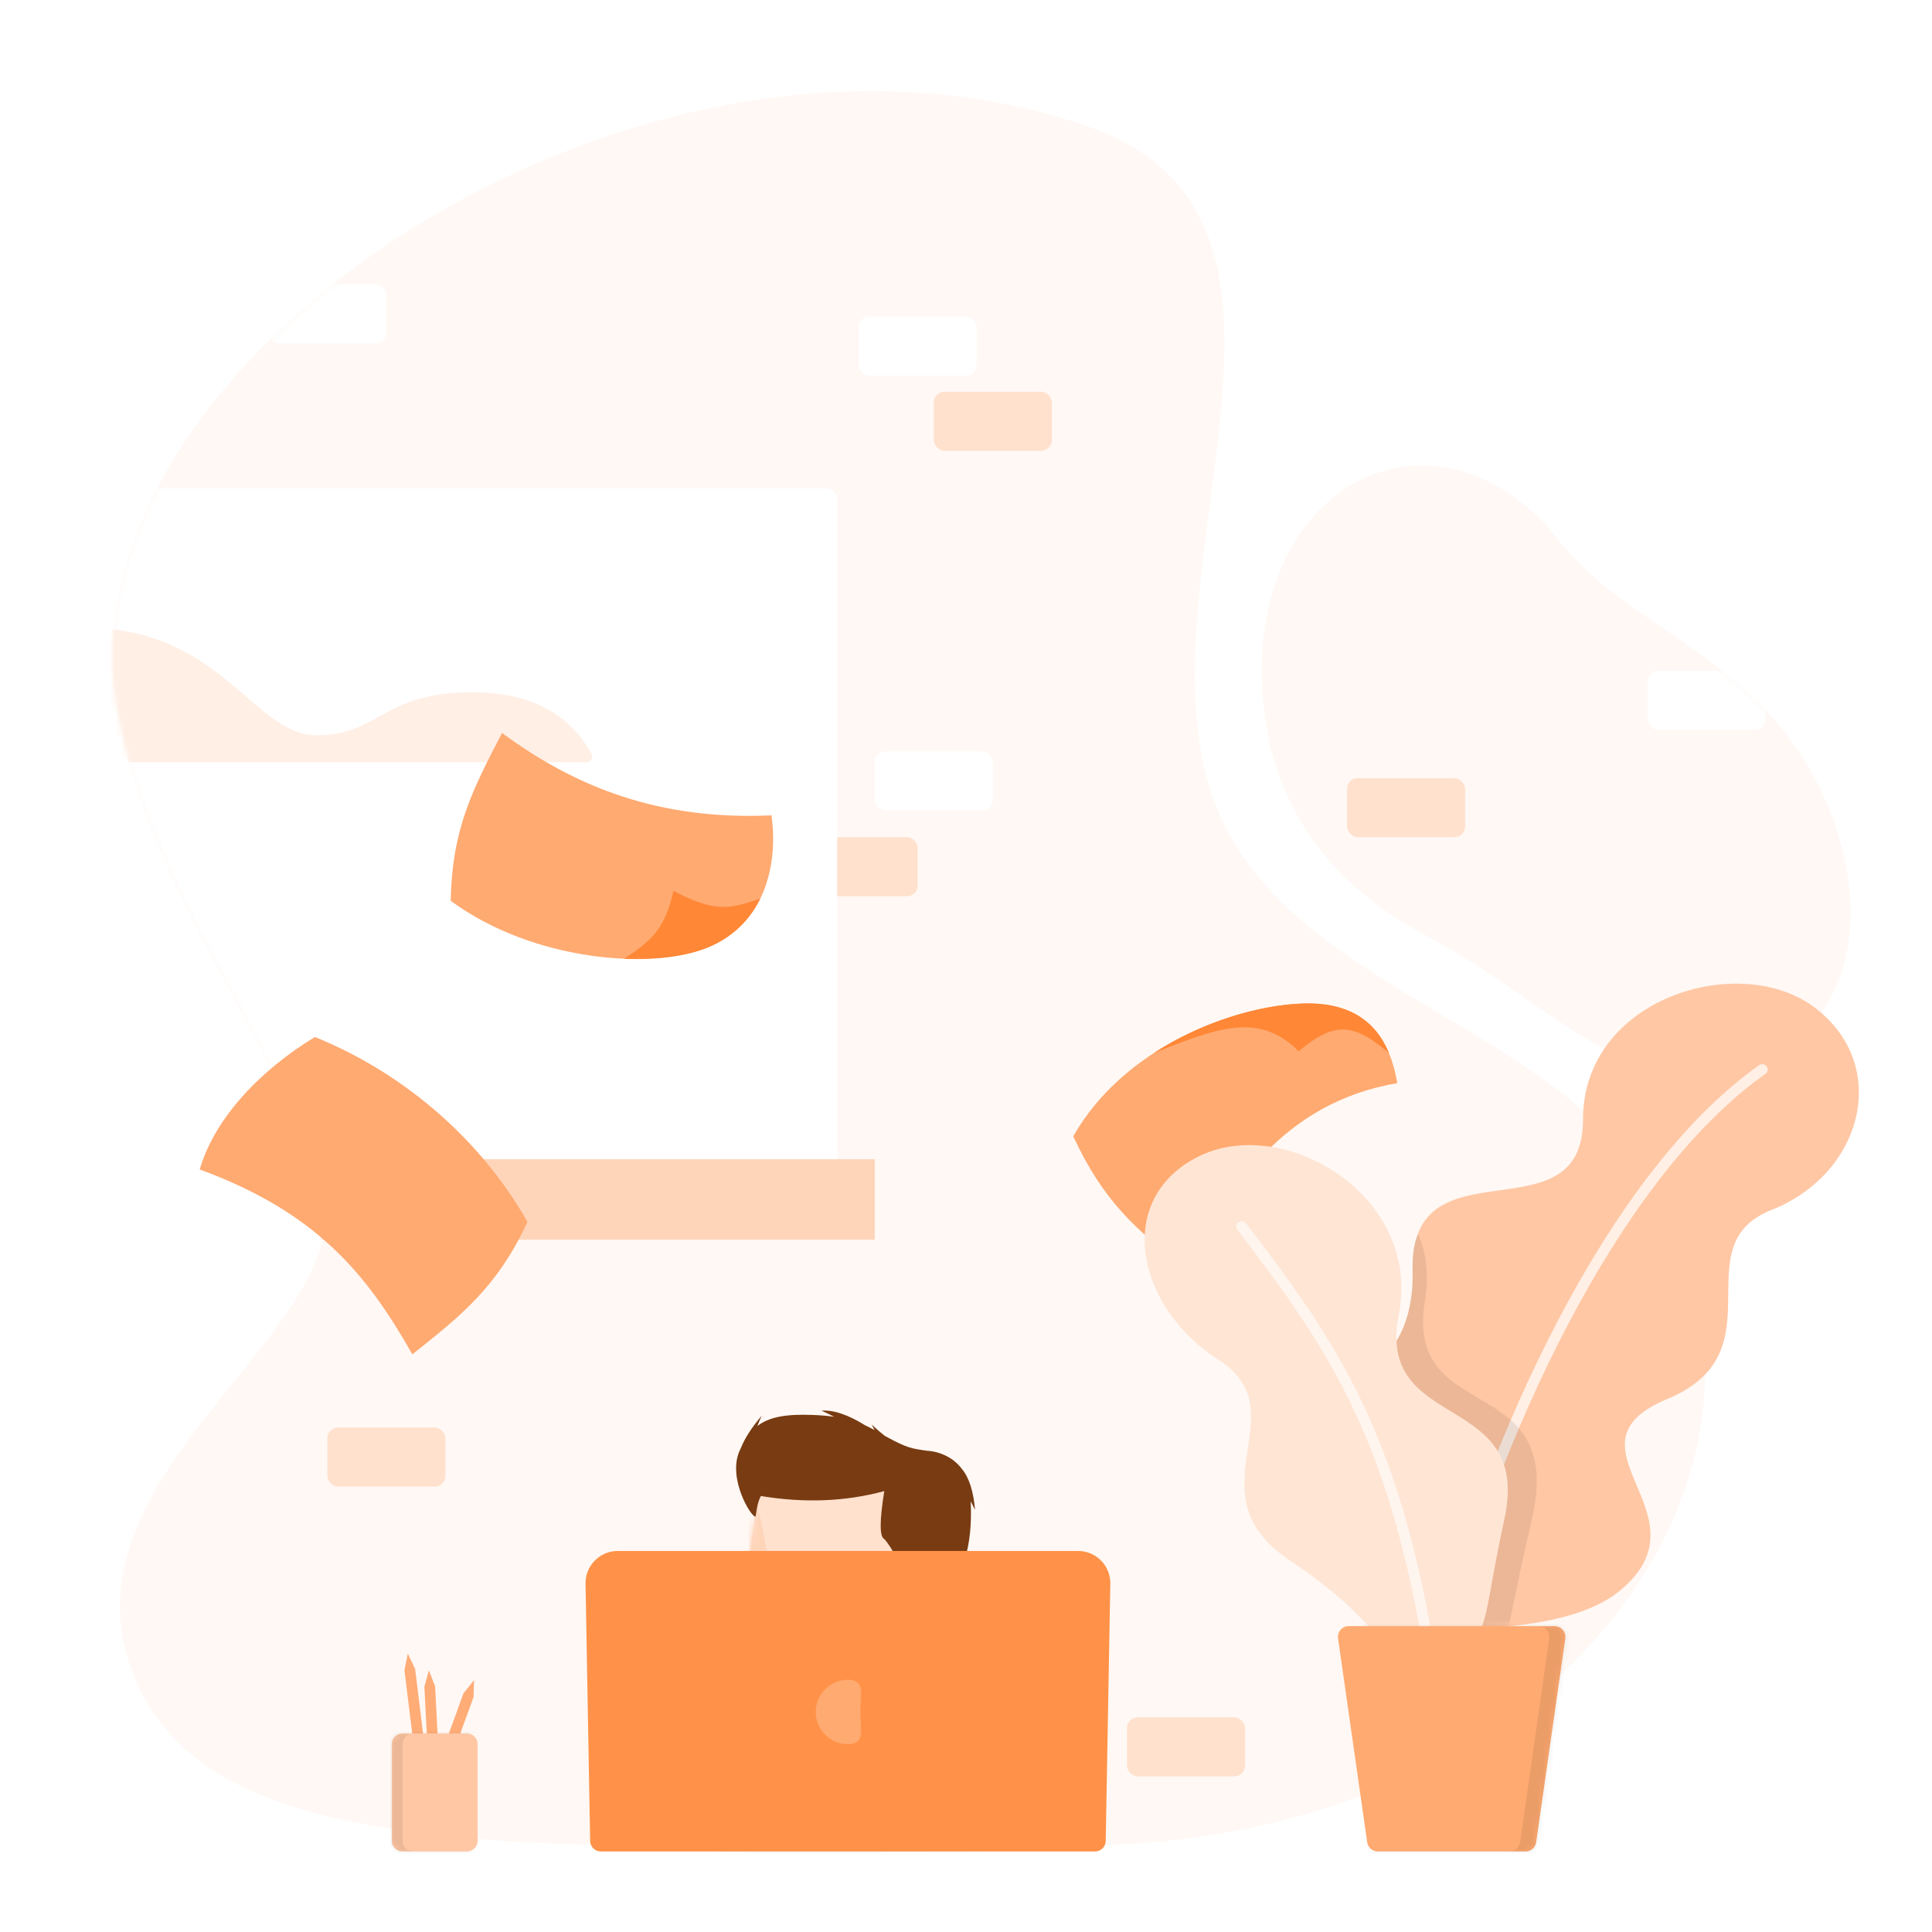 <svg xmlns="http://www.w3.org/2000/svg" xmlns:xlink="http://www.w3.org/1999/xlink" width="360" height="360" viewBox="0 0 360 360">
  <defs>
    <path id="illustration-problem-a" d="M180.551,327.916 C77.115,328.445 17.988,332.131 4.453,295.006 C-9.082,257.88 47.574,231.029 39.867,205.922 C30.664,175.938 7.412,150.071 1.682,115.186 C-8.847,51.089 99.435,-21.491 182.777,7.59 C229.992,24.064 194.987,84.347 204.322,126.838 C211.778,160.772 251.015,169.93 274.842,190.893 C328.504,238.104 283.986,327.387 180.551,327.916 Z M270.97,85.301 C281.076,98.317 301.041,104.887 313.485,121.639 C328.327,141.619 331.54,173.848 304.828,183.305 C284.78,190.402 268.689,170.468 245.619,158.259 C222.548,146.05 217.086,128.294 215.66,117.178 C210.159,74.283 247.762,55.41 270.97,85.301 Z"/>
    <path id="illustration-problem-c" d="M27.513,24.077 C28.839,27.431 28.645,31.75 26.931,37.033 C24.36,44.957 3.905,36.013 1.111,48.59 C-1.683,61.166 30.595,63.268 39.244,62.409 C45.009,61.836 54.956,62.103 69.085,63.208 C77.793,64.163 82.079,61.505 81.944,55.235 C81.808,48.965 73.175,43.379 56.046,38.478 C53.193,31.833 52.336,26.151 53.474,21.434 C54.715,17.521 56.546,12.768 58.966,7.175 L58.966,0.241 L53.474,0.804 L45.567,11.028 L34.96,24.077 L29.933,21.434 L27.513,24.077 Z"/>
    <path id="illustration-problem-e" d="M18.53,3.466 C50.42,15.288 33.369,7.044 53.427,1.471 C75.941,-4.784 65.547,27.579 50.6,31.13 C22.99,37.688 -24.574,-2.096 17.639,1.872 L18.53,3.466 Z"/>
    <path id="illustration-problem-g" d="M2.481,6.524 C-1.578,27.916 -0.301,39.142 6.311,40.203 C10.625,41.241 19.397,38.491 23.003,37.753 C25.407,37.261 27.538,33.583 29.397,26.72 L35.734,10.785 L20.059,0 L5.187,1.803 L2.481,6.524 Z"/>
    <path id="illustration-problem-i" d="M2,15 L14,15 L14,15 C15.105,15 16,15.895 16,17 L16,35 L16,35 C16,36.105 15.105,37 14,37 L2,37 L2,37 C0.895,37 1.3527075e-16,36.105 0,35 L0,17 L0,17 C-1.3527075e-16,15.895 0.895,15 2,15 Z"/>
    <path id="illustration-problem-k" d="M44.879,113.384 C53.148,119.948 71.016,120.872 81.201,119.387 C93.159,117.643 107.029,105.731 107,94.606 C106.947,74.007 82.574,78.057 83.143,53.403 C83.713,28.749 51.361,47.91 51.398,25.278 C51.434,2.645 22.015,-6.258 8.005,4.623 C-6.006,15.505 -0.597,35.488 16.26,42.154 C33.117,48.821 14.514,68.578 35.676,77.378 C56.838,86.178 26.902,99.116 44.879,113.384 Z"/>
    <path id="illustration-problem-m" d="M2.306,0 L40.694,0 L40.694,8.8817842e-16 C41.799,6.85272294e-16 42.694,0.895 42.694,2 C42.694,2.095 42.687,2.189 42.674,2.283 L37.245,40.283 L37.245,40.283 C37.105,41.268 36.261,42 35.265,42 L7.735,42 L7.735,42 C6.739,42 5.895,41.268 5.755,40.283 L0.326,2.283 L0.326,2.283 C0.17,1.189 0.93,0.176 2.023,0.02 C2.117,0.007 2.211,-6.48749144e-16 2.306,-6.66133815e-16 Z"/>
  </defs>
  <g fill="none" fill-rule="evenodd">
    <rect width="360" height="360" fill="#FFF"/>
    <g transform="translate(20 16)">
      <mask id="illustration-problem-b" fill="#fff">
        <use xlink:href="#illustration-problem-a"/>
      </mask>
      <use fill="#FFF8F4" xlink:href="#illustration-problem-a"/>
      <g mask="url(#illustration-problem-b)">
        <g transform="translate(30 37)">
          <rect width="22" height="11" x="124" y="20" fill="#FFE1CE" rx="2"/>
          <rect width="22" height="11" x="160" y="267" fill="#FFE1CE" rx="2"/>
          <rect width="22" height="11" x="11" y="213" fill="#FFE1CE" rx="2"/>
          <rect width="22" height="11" x="203" y="213" fill="#EBEBEB" rx="2"/>
          <rect width="22" height="11" x="31" y="158" fill="#EBEBEB" rx="2"/>
          <rect width="22" height="11" x="99" y="103" fill="#FFE1CE" rx="2"/>
          <rect width="22" height="11" x="110" y="6" fill="#FFF" rx="2"/>
          <rect width="22" height="11" x="113" y="87" fill="#FFF" rx="2"/>
          <rect width="22" height="11" x="42" y="108" fill="#FFF" rx="2"/>
          <rect width="22" height="11" x="220" y="229" fill="#FFF" rx="2"/>
          <rect width="22" height="11" x="160" y="158" fill="#FFF" rx="2"/>
          <rect width="22" height="11" fill="#FFF" rx="2"/>
          <rect width="22" height="11" x="257" y="72" fill="#FFF" rx="2"/>
          <rect width="22" height="11" x="201" y="92" fill="#FFE1CE" rx="2"/>
        </g>
      </g>
      <g mask="url(#illustration-problem-b)">
        <g transform="translate(-31 75)">
          <path fill="#FFF" d="M30,0 L165,0 L165,0 C166.105,-2.02906125e-16 167,0.895 167,2 L167,125 L30,125 L30,125 C28.895,125 28,124.105 28,123 L28,2 L28,2 C28,0.895 28.895,2.02906125e-16 30,0 Z"/>
          <rect width="135" height="15" x="39" y="125" fill="#FFD5BA"/>
          <path fill="#FFEFE5" d="M0.205,49.519 C4.417,41.84 11.834,38 22.455,38 C39.38,38 39.623,46 51.455,46 C63.287,46 69.152,26 94.455,26 C110.952,26 119.923,33.97 121.369,49.91 L121.369,49.91 C121.419,50.46 121.013,50.946 120.463,50.996 C120.433,50.999 120.403,51 120.373,51 L1.082,51 L1.082,51 C0.53,51 0.082,50.552 0.082,50 C0.082,49.832 0.125,49.666 0.205,49.519 Z" transform="matrix(-1 0 0 1 121.455 0)"/>
        </g>
      </g>
      <g mask="url(#illustration-problem-b)">
        <g transform="translate(97 246)">
          <g transform="translate(0 22.373)">
            <mask id="illustration-problem-d" fill="#fff">
              <use xlink:href="#illustration-problem-c"/>
            </mask>
            <use fill="#C0C0C0" xlink:href="#illustration-problem-c"/>
            <path fill="#B5B5B5" d="M26.951,27.791 C32.231,31.685 38.616,29.074 42.79,39.473 C43.602,41.497 43.628,44.015 44.635,46.07 C51.22,59.51 67.656,54.604 76.471,45.654 C86.202,35.773 58.473,-1.571 53.287,1.751 C49.664,4.072 44.968,12.364 41.605,15.036 C34.963,20.313 27.424,24.395 20.334,29.074 L26.951,27.791 Z" mask="url(#illustration-problem-d)"/>
            <g mask="url(#illustration-problem-d)">
              <g transform="translate(3.905 36.299)">
                <mask id="illustration-problem-f" fill="#fff">
                  <use xlink:href="#illustration-problem-e"/>
                </mask>
                <use fill="#999" xlink:href="#illustration-problem-e"/>
                <path fill="#878787" d="M23.046,-8.507 C28.326,-4.613 34.711,-7.224 38.885,3.175 C39.697,5.198 39.724,7.717 40.73,9.771 C47.315,23.212 63.751,18.306 72.566,9.355 C82.297,-0.525 54.568,-37.87 49.382,-34.547 C45.759,-32.226 41.063,-23.935 37.7,-21.263 C31.059,-15.985 23.52,-11.904 16.429,-7.224 L23.046,-8.507 Z" mask="url(#illustration-problem-f)"/>
              </g>
            </g>
          </g>
          <g transform="translate(21.825 10.687)">
            <mask id="illustration-problem-h" fill="#fff">
              <use xlink:href="#illustration-problem-g"/>
            </mask>
            <use fill="#FFE1CE" xlink:href="#illustration-problem-g"/>
            <path fill="#FFD5BA" d="M-3.847,45.095 C21.85,61.622 0.529,44.333 5.919,28.747 C5.828,27.317 3.096,27.752 2.934,26.329 C2.668,23.981 4.651,20.912 4.331,18.571 C-1.057,-20.79 -6.284,43.462 -7.202,18.571 L-3.847,45.095 Z" mask="url(#illustration-problem-h)"/>
          </g>
          <path fill="#783B12" d="M24.121,3.719 C26.292,2.05 29.381,1.46 34.409,1.652 C35.933,1.711 37.257,1.829 38.425,1.994 C37.742,1.627 36.961,1.246 36.067,0.857 C38.318,0.693 41.049,1.613 44.262,3.616 C44.861,3.886 45.416,4.172 45.954,4.466 C45.778,4.139 45.603,3.798 45.431,3.444 C46.313,4.281 47.105,4.961 47.812,5.515 C48.05,5.649 48.291,5.783 48.538,5.916 C52.042,7.803 52.929,7.929 55.681,8.321 C57.507,8.389 60.416,9.258 62.239,11.721 C63.567,13.311 64.384,15.851 64.688,19.342 C64.415,18.77 64.15,18.247 63.893,17.768 C63.891,17.831 63.888,17.896 63.885,17.96 C64.601,34.711 56.108,36.548 53.129,44.704 C54.378,36.968 58.168,32.452 58.388,29.75 C58.608,27.048 55.493,27.726 54.606,29.45 C53.72,31.174 53.062,34.036 52.153,33.904 C52.194,31.66 49.051,26.1 47.777,24.778 C46.881,24.353 46.881,21.375 47.777,15.842 C40.568,17.799 32.899,18.104 24.771,16.759 C24.231,17.874 24.078,18.655 23.792,20.596 C23.05,20.858 18.497,13.519 20.816,8.321 C20.896,8.143 20.976,7.969 21.057,7.799 C21.82,5.92 23.11,3.926 24.926,1.817 C24.615,2.503 24.348,3.135 24.121,3.719 Z"/>
        </g>
      </g>
    </g>
    <g transform="translate(109 289)">
      <path fill="#FF9248" d="M6.108,0 L91.892,0 L91.892,8.8817842e-16 C95.206,-8.55003309e-15 97.892,2.686 97.892,6 C97.892,6.036 97.892,6.071 97.891,6.107 L97.035,54.036 L97.035,54.036 C97.016,55.126 96.126,56 95.035,56 L2.965,56 L2.965,56 C1.874,56 0.984,55.126 0.965,54.036 L0.109,6.107 L0.109,6.107 C0.05,2.794 2.688,0.06 6.001,0.001 C6.037,0 6.072,8.94738374e-16 6.108,8.8817842e-16 Z"/>
      <path fill="#FFAA71" d="M49,36 C52.314,36 51.31,33.314 51.31,30 C51.31,26.686 52.314,24 49,24 C45.686,24 43,26.686 43,30 C43,33.314 45.686,36 49,36 Z"/>
    </g>
    <g transform="translate(35 135)">
      <path fill="#FFAA71" d="M15.382,60.01 C23.974,56.027 36.037,56.179 48.087,60.01 C53.457,75.521 54.39,94.592 48.087,112.512 C35.226,116.21 26.99,114.668 15.382,112.512 C21.101,96.309 23.663,81.725 15.382,60.01 Z" transform="rotate(-49 33.927 85.912)"/>
      <path fill="#FFAA71" d="M60.918,0.401 C69.511,-3.582 80.663,-4.211 87.854,4.463 C95.045,13.137 99.927,34.982 93.624,52.902 C80.762,56.6 72.526,55.059 60.918,52.902 C66.638,36.7 67.892,19.963 60.918,0.401 Z" transform="rotate(107 78.724 26.365)"/>
      <path fill="#FF8736" d="M84.917,27.563 C89.136,28.253 93.146,30.271 96.364,34.152 C99.06,37.404 101.431,42.506 103.01,48.559 C97.853,44.154 94.878,42.972 88.223,43.438 C90.041,33.994 87.876,32.042 84.917,27.563 Z" transform="rotate(107 93.963 38.061)"/>
      <path fill="#FFAA71" d="M177.509,45.018 C183.79,41.19 192.305,38.619 200.415,48.771 C208.525,58.924 215.945,79.169 209.642,97.089 C196.781,100.787 189.117,99.676 177.509,97.519 C183.229,81.317 188.712,63.452 177.509,45.018 Z" transform="scale(-1 1) rotate(-49 0 497.93)"/>
      <path fill="#FF8736" d="M187.939,44.822 C193.314,43.047 199.536,43.593 205.536,51.105 C210.43,57.231 215.071,67.03 216.6,77.775 C212.309,65.755 209.653,58.127 199.166,57.306 C199.057,47.462 195.252,46.133 187.939,44.822 Z" transform="scale(-1 1) rotate(-49 0 504.715)"/>
    </g>
    <g transform="translate(73 308)">
      <polygon fill="#FFAC77" points="3.942 3.003 4.942 .003 5.942 3.003 5.942 32.003 3.942 32.003" transform="rotate(-7 4.942 16.003)"/>
      <polygon fill="#FFAC77" points="6.753 6.221 7.753 3.221 8.753 6.221 8.753 35.221 6.753 35.221" transform="rotate(-3 7.753 19.22)"/>
      <polygon fill="#FFAC77" points="8.852 7.103 9.852 4.103 10.852 7.103 10.852 36.103 8.852 36.103" transform="rotate(20 9.852 20.103)"/>
      <mask id="illustration-problem-j" fill="#fff">
        <use xlink:href="#illustration-problem-i"/>
      </mask>
      <use fill="#FFC7A4" xlink:href="#illustration-problem-i"/>
      <path fill="#000" fill-opacity=".08" d="M-2,14 L20,14 L20,39 L-2,39 L-2,14 Z M4,15 L4,15 C2.895,15 2,15.895 2,17 L2,17 L2,35 C2,36.105 2.895,37 4,37 L16,37 C17.105,37 18,36.105 18,35 L18,17 C18,15.895 17.105,15 16,15 L4,15 Z" mask="url(#illustration-problem-j)"/>
    </g>
    <g transform="translate(197 183)">
      <g transform="matrix(-1 0 0 1 149.375 .291)">
        <mask id="illustration-problem-l" fill="#fff">
          <use xlink:href="#illustration-problem-k"/>
        </mask>
        <use fill="#FFC7A4" xlink:href="#illustration-problem-k"/>
        <path stroke="#FFEFE5" stroke-linecap="round" stroke-width="2" d="M79.237,125.634 C65.755,76.764 43.185,33.797 18,16" mask="url(#illustration-problem-l)"/>
        <path fill="#000" fill-opacity=".08" d="M69.486,131.709 C82.144,127.294 78.617,128.562 85.352,100.168 C92.087,71.774 61.725,82.758 65.486,59.209 C66.32,53.987 65.649,49.692 64.2,46.634 C62.486,50.709 63.536,53.709 63.036,57.709 C62.361,63.106 60.986,65.209 60.186,66.609 C58.997,86.471 64.871,133.318 69.486,131.709 Z" mask="url(#illustration-problem-l)" transform="matrix(-1 0 0 1 146.361 0)"/>
      </g>
      <g transform="rotate(11 -125.965 112.975)">
        <path fill="#FFE5D4" d="M67.123,87.099 C79.781,82.684 76.439,84.993 77.009,60.339 C77.578,35.685 50.382,49.321 50.419,26.688 C50.456,4.056 22.099,-5.906 8.088,4.976 C-5.923,15.857 2.238,34.754 19.096,41.421 C35.953,48.087 18.213,66.817 39.375,75.617 C60.537,84.417 57.391,90.493 67.123,87.099 Z"/>
        <path stroke="#FFF5EF" stroke-linecap="round" stroke-width="2" d="M72.103,99.101 C56.271,51.249 41.307,36.4 18.556,16.181"/>
      </g>
      <g transform="translate(52 120)">
        <mask id="illustration-problem-n" fill="#fff">
          <use xlink:href="#illustration-problem-m"/>
        </mask>
        <use fill="#FFAA71" xlink:href="#illustration-problem-m"/>
        <path fill="#000" fill-opacity=".08" d="M5,42 L5,47 L45,47 L45,-2 L5,-2 L5,1.77635684e-15 L37.694,0 L37.694,8.8817842e-16 C38.799,8.8817842e-16 39.694,0.895 39.694,2 C39.694,2.095 39.687,2.189 39.674,2.283 L34.245,40.283 L34.245,40.283 C34.105,41.268 33.261,42 32.265,42 L5,42 Z" mask="url(#illustration-problem-n)"/>
      </g>
    </g>
  </g>
</svg>
